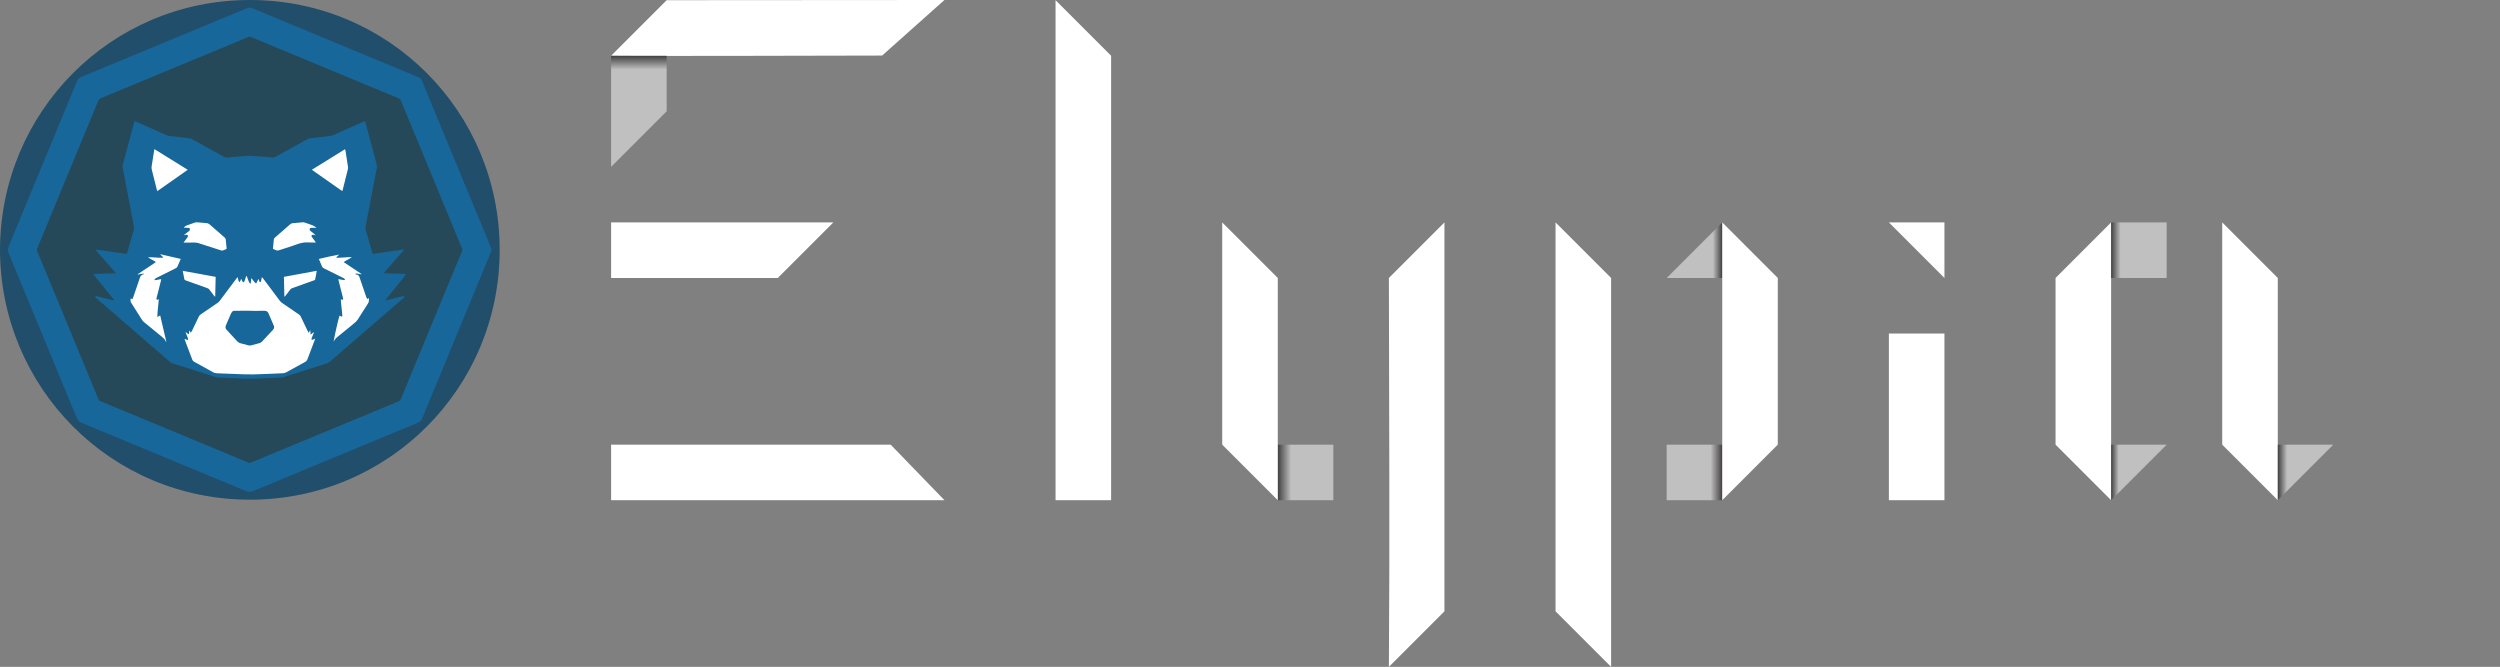 <?xml version="1.0" encoding="UTF-8" standalone="no"?>
<!-- Created with Inkscape (http://www.inkscape.org/) -->

<svg
  xmlns:dc="http://purl.org/dc/elements/1.1/"
  xmlns:cc="http://creativecommons.org/ns#"
  xmlns:rdf="http://www.w3.org/1999/02/22-rdf-syntax-ns#"
  xmlns="http://www.w3.org/2000/svg"
  xmlns:sodipodi="http://sodipodi.sourceforge.net/DTD/sodipodi-0.dtd"
  xmlns:inkscape="http://www.inkscape.org/namespaces/inkscape"
  width="399.6mm"
  height="106.591mm"
  inkscape:version="0.92.3 (2405546, 2018-03-11)"
  sodipodi:docname="Elypia Logo with Text.svg"
  version="1.1"
  viewBox="0 0 399.6 106.591"
  id="svg1071"
  inkscape:export-filename="/home/seth/Downloads/Elypia/Elypia Logo with Text.png"
  inkscape:export-xdpi="384"
  inkscape:export-ydpi="384">
  <rect x="0" y="0" width="399.6" height="106.591" fill="#808080" stroke="none"/>
  <defs
     id="defs998">
    <linearGradient
       id="linearGradient6004"
       x1="241.28"
       x2="239.76"
       y1="225.96"
       y2="225.96"
       gradientUnits="userSpaceOnUse"
       inkscape:collect="always">
      <stop
         stop-color="#fff"
         offset="0"
         id="stop963" />
      <stop
         stop-opacity=".978"
         offset="1"
         id="stop965" />
    </linearGradient>
    <linearGradient
       id="linearGradient6018"
       x1="240.984"
       x2="239.76"
       y1="270.36"
       y2="270.36"
       gradientTransform="translate(97.68,5.6179688e-6)"
       gradientUnits="userSpaceOnUse"
       inkscape:collect="always">
      <stop
         stop-color="#fff"
         offset="0"
         id="stop968" />
      <stop
         offset="1"
         id="stop970" />
    </linearGradient>
    <linearGradient
       id="linearGradient6026"
       x1="267.897"
       x2="266.4"
       y1="270.36"
       y2="270.36"
       gradientUnits="userSpaceOnUse"
       inkscape:collect="always">
      <stop
         stop-color="#fff"
         offset="0"
         id="stop973" />
      <stop
         offset="1"
         id="stop975" />
    </linearGradient>
    <linearGradient
       id="linearGradient6034"
       x1="176.11"
       x2="177.6"
       y1="225.96"
       y2="225.96"
       gradientTransform="translate(97.68,5.6179688e-6)"
       gradientUnits="userSpaceOnUse"
       inkscape:collect="always">
      <stop
         stop-color="#fff"
         offset="0"
         id="stop978" />
      <stop
         offset="1"
         id="stop980" />
    </linearGradient>
    <linearGradient
       id="linearGradient6042"
       x1="175.748"
       x2="177.6"
       y1="270.36"
       y2="270.36"
       gradientUnits="userSpaceOnUse"
       inkscape:collect="always">
      <stop
         stop-color="#fff"
         offset="0"
         id="stop983" />
      <stop
         stop-color="#080000"
         offset="1"
         id="stop985" />
    </linearGradient>
    <linearGradient
       id="linearGradient6050"
       x1="108.693"
       x2="106.56"
       y1="270.36"
       y2="270.36"
       gradientTransform="translate(97.68,5.6179688e-6)"
       gradientUnits="userSpaceOnUse"
       inkscape:collect="always">
      <stop
         stop-color="#fff"
         offset="0"
         id="stop988" />
      <stop
         offset="1"
         id="stop990" />
    </linearGradient>
    <linearGradient
       id="linearGradient6058"
       x1="-1.3419588e-16"
       x2="0"
       y1="201.512"
       y2="199.32"
       gradientUnits="userSpaceOnUse"
       inkscape:collect="always">
      <stop
         stop-color="#fff"
         offset="0"
         id="stop993" />
      <stop
         stop-color="#030000"
         offset="1"
         id="stop995" />
    </linearGradient>
  </defs>
  <sodipodi:namedview
     id="base"
     bordercolor="#666666"
     borderopacity="1.0"
     inkscape:current-layer="g1069"
     inkscape:cx="599.58464"
     inkscape:cy="249.77002"
     inkscape:document-units="mm"
     inkscape:pagecheckerboard="true"
     inkscape:pageopacity="0"
     inkscape:pageshadow="2"
     inkscape:window-height="1043"
     inkscape:window-maximized="1"
     inkscape:window-width="1869"
     inkscape:window-x="1971"
     inkscape:window-y="0"
     inkscape:zoom="0.70710678"
     pagecolor="#1b1b00"
     showgrid="true"
     units="mm">
    <inkscape:grid
       color="#ff0045"
       opacity=".192"
       empcolor="#3fffff"
       empopacity="0.11"
       empspacing="0"
       enabled="true"
       originx="0"
       spacingx="8.88"
       spacingy="8.88"
       type="xygrid"
       units="mm"
       visible="true"
       id="grid1000" />
  </sodipodi:namedview>
  <g
     transform="translate(0,-190.409)"
     inkscape:groupmode="layer"
     inkscape:label="Layer 1"
     id="g1069">
    <g
       transform="translate(97.68,5.6179688e-6)"
       id="g1013"
       style="fill:#ffffff">
      <path
         d="m 124.32,234.84 8.88,-8.88 v 62.16 l -8.88,8.88 c 0.155,-20.523 0.031,-41.482 0,-62.16 z"
         inkscape:connector-curvature="0"
         sodipodi:nodetypes="ccccc"
         id="path1005"
         style="stroke-width:0.072" />
      <path
         d="m 150.96,225.96 8.88,8.88 v 62.16 l -8.88,-8.88 z"
         inkscape:connector-curvature="0"
         sodipodi:nodetypes="ccccc"
         id="path1007"
         style="stroke-width:0.072" />
      <path
         d="m 0,261.48 h 44.682 l 8.598,8.88 L 0,270.36 Z"
         inkscape:connector-curvature="0"
         sodipodi:nodetypes="ccccc"
         id="path1009"
         style="stroke-width:0.072" />
      <path
         d="m 71.04,190.44 8.88,8.88 3e-6,71.04 h -8.88 z"
         inkscape:connector-curvature="0"
         sodipodi:nodetypes="ccccc"
         id="path1011"
         style="stroke-width:0.07" />
    </g>
    <path
       d="m 204.24,261.48 8.88,-4.4e-4 v 8.88 l -8.88,1e-5 z"
       inkscape:connector-curvature="0"
       sodipodi:nodetypes="ccccc"
       id="path1015"
       style="opacity:0.5;fill:url(#linearGradient6050)" />
    <path
       d="m 275.285,225.96 -1.8e-4,8.88 h -8.88 z"
       inkscape:connector-curvature="0"
       sodipodi:nodetypes="cccc"
       id="path1017"
       style="opacity:0.5;fill:url(#linearGradient6034);stroke-width:0.073" />
    <g
       transform="translate(97.68,5.6179688e-6)"
       id="g1033"
       style="fill:#ffffff">
      <path
         d="m 204.24,243.72 h 8.88 l 1.2e-4,26.64 h -8.88 z"
         inkscape:connector-curvature="0"
         id="path1019"
         style="stroke-width:0.066" />
      <path
         d="m 239.76,225.96 v 44.4 l -8.88,-8.88 v -26.64 z"
         inkscape:connector-curvature="0"
         sodipodi:nodetypes="ccccc"
         id="path1021"
         style="stroke-width:0.068" />
      <path
         d="m 257.52,225.96 8.88,8.88 2.4e-4,35.52 c 0,0 -8.88,-8.88 -8.88,-8.88 z"
         inkscape:connector-curvature="0"
         sodipodi:nodetypes="ccccc"
         id="path1023"
         style="stroke-width:0.068" />
      <path
         d="m 0,225.96 h 35.52 l -8.88,8.88 H 0 Z"
         inkscape:connector-curvature="0"
         sodipodi:nodetypes="ccccc"
         id="path1025"
         style="stroke-width:0.072" />
      <path
         d="m 204.24,225.96 8.88,3.7e-4 v 8.88 z"
         inkscape:connector-curvature="0"
         id="path1027"
         style="stroke-width:0.073" />
      <path
         d="m 8.88,190.44 44.4,-0.031 -9.962,8.88 C 43.318,199.289 0,199.405 0,199.32 Z"
         inkscape:connector-curvature="0"
         sodipodi:nodetypes="ccccc"
         id="path1029"
         style="stroke-width:0.072" />
      <path
         d="m 97.679,225.96 8.881,8.88 1e-5,35.52 -8.88,-8.88 z"
         inkscape:connector-curvature="0"
         sodipodi:nodetypes="ccccc"
         id="path1031"
         style="stroke-width:0.068" />
    </g>
    <g
       transform="translate(97.68,5.6179688e-6)"
       id="g1045">
      <g
         id="g1041"
         style="stroke-width:0.073">
        <path
           d="M 177.601,270.36 H 168.72 v -8.88 h 8.88 z"
           inkscape:connector-curvature="0"
           sodipodi:nodetypes="ccccc"
           id="path1035"
           style="opacity:0.5;fill:url(#linearGradient6042)" />
        <path
           d="m 266.4,261.48 h 8.88 l -8.88,8.88 z"
           inkscape:connector-curvature="0"
           sodipodi:nodetypes="cccc"
           id="path1037"
           style="opacity:0.5;fill:url(#linearGradient6026)" />
        <path
           d="m 239.76,225.96 8.879,-2.9e-4 4.5e-4,8.88 h -8.88 z"
           inkscape:connector-curvature="0"
           sodipodi:nodetypes="ccccc"
           id="path1039"
           style="opacity:0.5;fill:url(#linearGradient6004)" />
      </g>
      <path
         d="m 8.88,199.32 4.268e-4,8.88 L 0,217.08 v -17.76 z"
         inkscape:connector-curvature="0"
         sodipodi:nodetypes="ccccc"
         id="path1043"
         style="opacity:0.5;fill:url(#linearGradient6058)" />
    </g>
    <path
       d="m 275.285,225.96 8.875,8.88 v 26.64 l -8.875,8.88 z"
       inkscape:connector-curvature="0"
       sodipodi:nodetypes="ccccc"
       id="path1047"
       style="fill:#ffffff;stroke-width:0.068" />
    <path
       d="m 337.445,261.48 h 8.88 l -8.88,8.88 c 0,0 -1.5e-4,-8.88 0,-8.88 z"
       inkscape:connector-curvature="0"
       sodipodi:nodetypes="cccc"
       id="path1049"
       style="opacity:0.5;fill:url(#linearGradient6018);stroke-width:0.073" />
    <g
       transform="matrix(0.039,0,0,0.039,0,190.407)"
       id="g1067"
       style="enable-background:new">
      <ellipse
         cx="1017.083"
         cy="1024.781"
         rx="897.426"
         ry="891.29"
         id="ellipse1051"
         style="fill:#254958;stroke-width:1.037" />
      <path
         d="m 138.97,1024.306 c 0.888,-488.561 393.39,-884.831 884.458,-885.285 488.375,-0.455 885.405,392.217 885.578,884.725 0.174,492.134 -396.243,885.418 -885.018,885.284 -491.121,-0.129 -883.805,-396.177 -885.018,-884.725 M 0,1024.082 c 1.275,563.666 453.415,1023.894 1024.174,1023.921 568.306,0.025 1023.801,-457.362 1023.774,-1024.028 C 2047.924,457.43 1592.547,-0.039 1024.081,0.055 452.989,0.145 1.2,460.71 0,1024.082"
         inkscape:connector-curvature="0"
         id="path1053"
         style="fill:#214e6a;stroke-width:1.333" />
      <path
         d="m 590.252,589.503 596.585,119.066 283.26,-146.636 12.533,512.614 65.173,214.315 -327.125,228.101 -86.481,25.067 -240.634,-1.253 -221.834,-90.24 -189.249,-187.995 116.56,-448.695 z"
         inkscape:connector-curvature="0"
         id="path1055"
         style="fill:#ffffff;stroke:#000000;stroke-width:1px" />
      <g
         transform="matrix(1.333,0,0,-1.333,0,2048)"
         id="g1065"
         style="fill:#17679a">
        <path
           d="m 561.81,703.64 c 1.796,-9.174 3.437,-17.334 4.969,-25.515 0.442,-2.359 2.047,-3.165 4.027,-3.873 22.356,-7.991 44.679,-16.077 67.07,-23.968 2.412,-0.851 4.139,-1.994 5.633,-4.024 4.259,-5.787 8.689,-11.45 13.086,-17.135 1.266,-1.637 2.647,-3.183 3.975,-4.772 0.37,0.144 0.741,0.287 1.111,0.431 0.452,20.027 0.905,40.055 1.363,60.344 -33.954,6.232 -67.176,12.539 -101.24,18.513 m 312.49,-78.841 c 0.408,-0.146 0.816,-0.291 1.224,-0.436 1.247,1.515 2.535,2.998 3.732,4.551 4.511,5.855 8.913,11.795 13.537,17.559 1.169,1.457 2.839,2.842 4.567,3.472 18.002,6.561 36.065,12.956 54.107,19.407 5.626,2.013 11.242,4.053 17.024,6.139 1.918,9.233 4.19,18.204 5.308,28.212 -34.126,-6.283 -67.389,-12.408 -100.89,-18.577 0.476,-20.574 0.936,-40.45 1.395,-60.327 m -35.147,146.43 c 3.148,-1.35 5.989,-2.323 8.584,-3.744 3.422,-1.872 6.61,-1.793 10.28,-0.551 13.818,4.676 27.73,9.072 41.613,13.553 10.459,3.376 20.722,8.034 31.449,9.71 10.737,1.678 21.941,0.363 32.94,0.358 0.6,-6e-4 1.202,-0.04 1.799,-0.003 1.501,0.092 3,0.217 5.207,0.382 -1.005,1.559 -1.574,2.556 -2.253,3.474 -3.21,4.342 -6.478,8.641 -9.666,12.999 -1.397,1.909 -2.191,4.337 -0.251,5.963 1.26,1.056 3.626,1.26 5.422,1.086 2.084,-0.203 4.089,-1.239 6.128,-1.913 -2.124,2.897 -4.732,4.978 -7.348,7.048 -2.979,2.359 -5.994,4.674 -8.937,7.075 -1.869,1.523 -2.604,3.549 -1.927,5.9 0.717,2.488 2.705,3.322 5.061,3.448 1.596,0.086 3.2,0.038 4.799,0.04 3.068,0.004 6.135,0.002 9.203,0.002 2.913,-0.286 1.113,0.915 0.322,1.405 -3.344,2.01 -6.492,4.515 -10.072,5.927 -8.174,3.223 -16.543,5.96 -24.873,8.773 -1.66,0.561 -3.527,0.936 -5.253,0.801 -10.764,-0.838 -21.523,-1.751 -32.258,-2.881 -2.042,-0.215 -4.361,-1.056 -5.893,-2.373 -16.224,-13.957 -32.344,-28.035 -48.389,-42.198 -1.376,-1.214 -2.672,-3.191 -2.877,-4.946 -1.111,-9.516 -1.867,-19.075 -2.811,-29.335 m -273.8,20.681 c -1.723,-1.755 -1.723,-1.155 0.535,-1.354 1.93,0 3.861,-0.008 5.792,0.001 9.198,0.049 18.398,0.254 27.592,0.079 3.53,-0.067 7.188,-0.543 10.543,-1.607 22.848,-7.25 45.623,-14.73 68.45,-22.051 2.014,-0.646 4.446,-1.403 6.303,-0.842 4.134,1.248 8.025,3.298 12.294,5.141 -0.918,9.383 -1.944,18.304 -2.589,27.253 -0.25,3.466 -1.532,5.844 -4.153,8.098 -15.161,13.034 -30.265,26.14 -45.186,39.447 -3.211,2.864 -6.623,4.145 -10.722,4.466 -9.564,0.748 -19.114,1.688 -28.682,2.358 -2.122,0.149 -4.411,-0.161 -6.433,-0.833 -8.153,-2.705 -16.253,-5.574 -24.326,-8.508 -3.861,-1.403 -7.076,-3.844 -9.992,-6.919 4.555,-0.58 8.896,-0.562 13.236,-0.588 2.542,-0.014 4.836,-0.594 5.728,-3.366 0.846,-2.627 -0.175,-4.699 -2.228,-6.327 -4.072,-3.23 -8.186,-6.409 -12.249,-9.651 -1.388,-1.107 -2.674,-2.342 -4.006,-3.518 2.798,0.091 5.005,1.199 7.308,1.456 1.548,0.173 3.855,-0.388 4.676,-1.482 0.812,-1.081 0.546,-3.352 0.083,-4.899 -0.434,-1.451 -1.721,-2.657 -2.676,-3.938 -3.088,-4.146 -6.196,-8.278 -9.297,-12.415 m 393.49,222.51 c 31.428,-22.078 62.271,-43.745 93.381,-65.599 0.624,1.528 1.112,2.408 1.35,3.352 5.432,21.503 10.873,43.004 16.189,64.534 0.506,2.05 0.528,4.35 0.214,6.45 -2.505,16.801 -5.131,33.584 -7.775,50.365 -0.201,1.269 -0.817,2.473 -1.393,4.151 -34.011,-21.099 -67.608,-41.94 -101.97,-63.254 m -475.24,-65.729 c 31.314,22 62.108,43.634 93.566,65.735 -34.566,21.435 -68.28,42.342 -102.35,63.473 -0.377,-1.624 -0.598,-2.372 -0.72,-3.135 -2.715,-16.968 -5.511,-33.925 -8.034,-50.922 -0.424,-2.862 -0.08,-6.001 0.615,-8.839 4.889,-19.987 9.956,-39.932 14.99,-59.883 0.474,-1.877 1.113,-3.712 1.938,-6.428 m 559.59,-194.96 c -21.179,-3.898 -41.96,-8.141 -62.845,-13.506 3.311,-7.83 6.387,-14.769 9.168,-21.823 1.328,-3.368 3.37,-5.523 6.678,-7.139 19.038,-9.303 37.966,-18.83 56.93,-28.285 1.43,-0.713 2.898,-1.37 4.253,-2.208 2.137,-1.322 5.626,-6.455 0.637,-5.523 -5.781,0.929 -11.55,1.855 -17.865,2.869 0.566,-2.587 0.897,-4.329 1.331,-6.047 4.259,-16.856 8.525,-33.712 12.821,-50.558 0.645,-2.527 1.73,-5.051 -1.319,-7.25 -1.508,0.634 -3.13,1.317 -5.15,2.167 0.109,-2.199 0.12,-3.795 0.277,-5.376 1.352,-13.527 2.751,-27.049 4.086,-40.578 0.262,-2.649 1.305,-5.526 -1.681,-7.947 -2.209,1.296 -4.358,2.556 -6.547,3.841 -3.376,-8.988 -18.472,-75.543 -17.949,-80.807 3.719,10.469 12.097,15.259 19.258,21.176 15.416,12.74 31.029,25.244 46.382,38.061 3.308,2.762 6.319,6.134 8.666,9.746 10.24,15.76 19.9,31.903 30.379,47.499 4.043,6.017 4.125,11.879 3.287,18.307 -1.397,-1.343 -2.603,-2.503 -3.809,-3.662 -1.121,1.478 -2.329,2.9 -3.329,4.456 -0.524,0.816 -0.683,1.868 -1.007,2.813 -6.416,18.716 -12.989,37.381 -19.161,56.178 -2.032,6.186 -2.867,10.988 -10.67,12.188 -1.215,0.425 -2.401,0 -3.131,3.218 6.469,0.651 12.558,-3.186 19.448,-2.098 -18.197,12.155 -36.395,24.31 -55.252,36.905 3.242,3.742 7.889,5.117 11.772,7.513 4.16,2.566 8.468,4.887 12.713,7.315 -2.898,0.978 -5.413,0.843 -7.925,0.688 -11.576,-0.717 -23.15,-1.468 -34.73,-2.121 -1.405,-0.079 -2.839,0.363 -4.26,0.562 -0.165,0.463 -0.328,0.926 -0.492,1.389 3.011,2.679 6.023,5.359 9.034,8.038 m -599.33,-59.149 c -2.086,-1.661 -2.489,-1.312 -4.487,-2.262 -4.605,-1.451 -7.422,-4.35 -8.965,-9.028 -6.695,-20.302 -13.785,-40.473 -20.736,-60.691 -0.454,-1.322 -0.806,-2.703 -1.442,-3.934 -1.387,-2.684 -2.533,-2.654 -4.71,-0.004 -0.346,0.421 -0.633,0.89 -1.044,1.474 -1.991,-10.148 -1.996,-10.151 3.051,-18.131 10.259,-16.22 20.462,-32.476 30.849,-48.613 1.801,-2.799 4.107,-5.435 6.668,-7.554 17.562,-14.532 35.221,-28.949 52.927,-43.305 5.301,-4.298 10.684,-8.422 13.266,-15.088 0.253,-0.655 0.981,-1.127 2.398,-2.682 -6.546,27.996 -12.798,54.737 -19.136,81.844 -2.93,-1.612 -5.197,-2.858 -8.767,-4.822 0.244,19.356 3.493,37.009 4.49,55.104 -1.95,-1.01 -3.618,-1.873 -5.289,-2.738 -3.138,2.814 -1.655,5.784 -0.957,8.563 4.282,17.052 8.648,34.084 12.955,51.129 0.31,1.226 0.381,2.511 0.616,4.134 -1.755,-0.158 -2.938,-0.176 -4.087,-0.383 -3.735,-0.673 -7.438,-1.579 -11.197,-2.027 -1.059,-0.126 -5.236,-0.876 -5.478,-0.055 -0.279,0.947 2.84,4.289 3.714,5.095 1.133,1.045 2.756,1.57 4.185,2.282 19.139,9.54 38.304,19.029 57.389,28.676 1.999,1.01 4.247,2.611 5.15,4.52 3.663,7.743 6.847,15.712 10.524,24.341 -21.162,4.837 -41.86,9.567 -63.076,14.417 2.13,-4.66 7.575,-5.454 9.103,-10.899 -16.034,-0.55 -31.417,2.119 -46.954,1.511 4.027,-2.899 8.266,-5.083 12.302,-7.595 3.883,-2.416 8.596,-3.718 11.777,-7.556 -18.885,-12.598 -37.178,-24.801 -55.471,-37.004 0.197,-0.402 0.396,-0.804 0.593,-1.205 3.274,0.724 6.517,1.745 9.831,2.09 3.265,0.34 6.119,1.134 10.005,0.394 m 123.58,-199.93 c 0.532,-2.007 0.759,-3.325 1.225,-4.551 7.589,-19.989 15.264,-39.947 22.762,-59.97 1.076,-2.875 2.873,-4.533 5.449,-5.941 19.291,-10.551 38.58,-21.111 57.742,-31.894 4.355,-2.45 8.757,-3.455 13.669,-3.611 18.786,-0.6 37.561,-1.519 56.346,-2.139 17.583,-0.581 35.189,-1.624 52.758,-1.236 30.981,0.681 61.944,2.238 92.906,3.613 3.065,0.137 6.369,1.015 9.063,2.471 19.868,10.746 39.584,21.773 59.416,32.584 2.984,1.627 4.873,3.677 6.081,6.905 7.354,19.651 14.904,39.228 22.368,58.838 0.541,1.421 0.927,2.902 1.763,5.557 -2.927,-1.364 -4.771,-2.459 -6.763,-3.07 -1.348,-0.413 -2.905,-0.145 -4.368,-0.182 0,1.31 -0.315,2.724 0.072,3.909 0.864,2.651 2.092,5.183 3.149,7.773 1.557,3.82 3.092,7.648 4.637,11.472 -2.191,-0.708 -3.592,-1.99 -5.06,-3.191 -1.426,-1.167 -2.919,-2.251 -5.589,-4.294 -0.453,5.452 -0.778,9.361 -1.157,13.911 -1.555,-2.832 -2.724,-4.964 -4.574,-8.335 -1.78,2.937 -3.006,4.632 -3.9,6.488 -6.936,14.405 -13.843,28.827 -20.669,43.286 -1.228,2.601 -2.792,4.646 -5.237,6.297 -17.399,11.746 -34.752,23.562 -52.01,35.515 -2.723,1.886 -5.261,4.295 -7.256,6.937 -16.987,22.502 -33.823,45.116 -50.722,67.684 -1.115,1.489 -2.367,2.874 -4.254,5.151 -0.917,-4.066 -1.597,-6.936 -2.205,-9.819 -0.421,-1.995 -0.582,-4.697 -2.983,-5.897 -3.001,0.6 -3,3.691 -3.717,5.414 -0.558,1.339 -1.029,2.714 -1.756,4.651 -2.565,-5.18 -4.745,-9.581 -7.134,-14.405 -6.671,4.474 -9.224,11.687 -15.063,16.617 -1.496,-5.868 0.179,-11.659 -2.429,-16.593 -0.512,-1.086 -1.387,-0.166 -1.54,0.023 -5.581,6.897 -6.032,16.135 -10.73,24 -0.605,-1.013 -1.124,-1.611 -1.351,-2.305 -1.556,-4.747 -2.952,-9.549 -4.624,-14.252 -0.485,-1.364 -1.7,-2.469 -2.58,-3.692 -1.358,1.005 -3.128,1.744 -3.983,3.073 -1.466,2.278 -2.361,4.923 -3.91,8.324 -0.847,-2.76 -1.167,-4.563 -1.954,-6.131 -0.645,-1.285 -1.652,-3.523 -2.853,-4.724 -2.401,1.801 -2.886,2.972 -3.304,4.904 -0.705,3.256 -1.558,6.481 -2.601,10.752 -1.907,-2.358 -3.294,-3.964 -4.563,-5.658 -16.774,-22.411 -33.508,-44.853 -50.333,-67.226 -1.648,-2.192 -3.586,-4.343 -5.821,-5.889 -17.433,-12.051 -34.937,-24 -52.512,-35.844 -2.94,-1.981 -4.971,-4.327 -6.47,-7.545 -6.669,-14.311 -13.523,-28.537 -20.378,-42.76 -0.888,-1.843 -2.176,-3.494 -3.885,-6.19 -1.768,3.01 -2.903,4.943 -4.116,7.009 -2,-3.653 0.609,-8.171 -2.842,-11.942 -3.004,2.436 -5.819,4.719 -9.175,7.44 1.624,-8.875 7.815,-15.664 7.921,-25.384 -4.104,1.525 -7.139,2.653 -10.957,4.071 m 578.56,261.12 c 31.702,4.163 63.079,9.439 94.608,13.514 0.283,-0.464 0.567,-0.929 0.85,-1.393 -1.046,-1.494 -1.96,-3.103 -3.156,-4.465 -18.094,-20.587 -36.228,-41.139 -54.339,-61.71 -1.268,-1.44 -2.433,-2.971 -4.25,-5.202 2.454,-0.216 3.952,-0.427 5.455,-0.466 18.399,-0.491 36.798,-0.93 55.196,-1.463 2.278,-0.065 4.544,-0.602 7.622,-1.034 -2.622,-6.071 -6.91,-9.784 -10.205,-14.155 -3.371,-4.47 -7.003,-8.743 -10.52,-13.103 -3.517,-4.359 -7.034,-8.719 -10.55,-13.08 -3.515,-4.361 -7.027,-8.725 -10.542,-13.085 -3.516,-4.361 -7.037,-8.717 -10.548,-13.082 -3.491,-4.339 -6.972,-8.685 -11.237,-14.001 2.539,0.328 3.988,0.378 5.367,0.713 14.762,3.589 29.512,7.224 44.266,10.845 1.942,0.477 3.866,1.122 5.837,1.34 1.037,0.114 2.159,-0.529 3.242,-0.831 -0.343,-1.214 -0.369,-2.689 -1.101,-3.587 -1.248,-1.528 -2.934,-2.699 -4.448,-4.007 -73.557,-63.584 -147.15,-127.13 -220.6,-190.84 -4.667,-4.047 -9.573,-6.744 -15.412,-8.584 -43.085,-13.584 -86.093,-27.412 -129.16,-41.071 -2.801,-0.888 -5.832,-1.298 -8.78,-1.431 -25.779,-1.157 -51.576,-1.951 -77.341,-3.353 -22.046,-1.199 -43.988,0.708 -65.971,1.358 -16.195,0.479 -32.382,1.259 -48.568,2.01 -2.553,0.118 -5.179,0.474 -7.605,1.243 -44.208,14.019 -88.374,28.167 -132.6,42.125 -4.546,1.435 -8.068,3.93 -11.581,6.988 -26.86,23.381 -53.844,46.619 -80.786,69.905 -47.527,41.077 -95.058,82.151 -142.55,123.27 -1.7,1.472 -4.961,2.749 -3.725,5.46 1.52,3.332 4.638,0.973 6.897,0.44 15.37,-3.623 30.695,-7.438 46.042,-11.163 1.455,-0.354 2.958,-0.51 5.853,-0.995 -21.644,27.265 -42.927,53.065 -63.681,79.275 0.241,0.498 0.483,0.995 0.724,1.492 2.441,0.328 4.874,0.878 7.323,0.95 18.197,0.532 36.397,0.966 54.596,1.446 1.527,0.04 3.051,0.203 5.604,0.38 -1.725,2.172 -2.842,3.713 -4.093,5.135 -17.974,20.426 -35.975,40.828 -53.937,61.265 -1.347,1.533 -2.444,3.284 -3.293,5.536 8.249,0.614 15.926,-1.354 23.687,-2.336 7.933,-1.004 15.835,-2.254 23.75,-3.401 7.717,-1.119 15.434,-2.235 23.149,-3.368 7.897,-1.161 15.792,-2.343 24.053,-3.57 0.67,1.625 1.39,2.995 1.813,4.452 6.8,23.42 13.628,46.832 20.24,70.306 0.772,2.741 0.863,5.937 0.332,8.744 -11.456,60.497 -23.037,120.97 -34.634,181.44 -0.615,3.209 -0.536,6.221 0.33,9.432 11.647,43.235 23.175,86.502 34.75,129.76 0.347,1.296 0.87,2.545 1.46,4.247 1.753,-0.622 3.233,-1.037 4.623,-1.657 30.5,-13.589 60.969,-27.25 91.511,-40.742 3.416,-1.509 7.18,-2.56 10.884,-3.03 21.224,-2.694 42.487,-5.083 63.712,-7.773 2.46,-0.311 4.889,-1.624 7.122,-2.853 32.054,-17.659 64.097,-35.341 96.068,-53.152 3.659,-2.038 7.189,-2.936 11.385,-2.568 18.527,1.628 37.103,2.749 55.607,4.591 13.877,1.382 27.565,-0.355 41.312,-1.297 13.567,-0.93 27.125,-2.031 40.665,-3.284 4.183,-0.387 7.73,0.466 11.399,2.511 31.793,17.718 63.689,35.253 95.497,52.945 3.572,1.988 7.168,3.106 11.252,3.566 20.863,2.351 41.703,4.907 62.529,7.574 2.91,0.373 5.802,1.508 8.513,2.712 30.7,13.633 61.362,27.349 92.037,41.037 1.077,0.48 2.177,0.909 3.582,1.493 0.699,-1.132 1.547,-1.999 1.82,-3.02 11.574,-43.251 23.058,-86.527 34.691,-129.76 1.069,-3.975 1.212,-7.677 0.431,-11.72 -11.508,-59.673 -22.877,-119.37 -34.351,-179.05 -0.737,-3.832 -0.677,-7.407 0.433,-11.196 6.635,-22.636 13.09,-45.325 19.618,-67.992 0.49,-1.7 1.089,-3.37 1.822,-5.622"
           inkscape:connector-curvature="0"
           id="path1057" />
        <path
           d="m 768.76,580.69 c 14.598,0 29.206,-0.333 43.789,0.144 7.012,0.229 10.831,-2.951 13.362,-8.749 3.278,-7.511 6.477,-15.056 9.706,-22.588 2.047,-4.777 4.044,-9.576 6.141,-14.331 1.999,-4.532 1.307,-8.686 -1.951,-12.239 -11.489,-12.531 -22.991,-25.055 -34.724,-37.356 -1.948,-2.042 -4.925,-3.461 -7.691,-4.299 -8.411,-2.547 -16.912,-4.835 -25.465,-6.856 -2.596,-0.613 -5.594,-0.523 -8.204,0.098 -8.356,1.989 -16.603,4.428 -24.92,6.589 -3.608,0.938 -6.554,2.746 -9.078,5.49 -10.831,11.779 -21.704,23.518 -32.619,35.218 -3.96,4.245 -5.016,8.724 -2.556,14.234 5.134,11.498 9.943,23.14 14.953,34.694 0.787,1.816 1.909,3.488 2.901,5.214 1.99,3.461 4.949,4.792 8.968,4.776 12.6,-0.048 25.201,0.162 37.802,0.259 3.196,0.025 6.392,0.004 9.588,0.004 v -0.303"
           inkscape:connector-curvature="0"
           id="path1059" />
        <g
           transform="matrix(0.618,0,0,0.619,767.36,112.63)"
           id="g1063">
          <path
             d="M 0,0 C 2.627,0.986 5.448,1.955 8.199,3.093 52.83,21.549 97.455,40.02 142.079,58.5 c 199.4,82.589 398.8,165.21 598.26,247.67 6.325,2.615 10.102,6.342 12.723,12.733 25.644,62.561 51.586,125 77.464,187.46 75.089,181.24 150.16,362.49 225.39,543.68 2.623,6.314 2.812,11.66 0.151,18.037 -30.649,73.468 -61.044,147.04 -91.515,220.58 -70.505,170.16 -141.06,340.3 -211.36,510.55 -2.821,6.831 -6.888,10.536 -13.518,13.235 -37.636,15.319 -75.11,31.038 -112.65,46.59 -206.17,85.407 -412.35,170.78 -618.46,256.32 -6.067,2.518 -11.136,2.388 -17.116,-0.122 -43.306,-18.169 -86.737,-36.038 -130.12,-54.015 -200.01,-82.871 -400,-165.79 -600.09,-248.46 -7.415,-3.064 -11.687,-7.368 -14.681,-14.722 -19.717,-48.432 -39.835,-96.701 -59.845,-145.01 -60.415,-145.86 -120.84,-291.72 -181.26,-437.57 -20.395,-49.234 -40.71,-98.502 -61.3,-147.65 -2.494,-5.954 -2.864,-11.075 -0.079,-17 4.247,-9.033 7.758,-18.412 11.583,-27.644 47.44,-114.46 94.901,-228.92 142.31,-343.39 49.962,-120.63 99.917,-241.26 149.7,-361.96 2.382,-5.776 5.904,-9.014 11.546,-11.278 22.256,-8.928 44.367,-18.217 66.524,-27.394 129.86,-53.787 259.71,-107.58 389.57,-161.38 C -192.38,79.515 -100.074,41.254 -7.754,3.01 -5.295,1.992 -2.789,1.087 0.014,0.006 m 1204.4,1058.8 c -1.987,-5.696 -3.396,-10.477 -5.292,-15.057 -47.378,-114.49 -94.809,-228.96 -142.23,-343.43 -65.9,-159.09 -131.88,-318.16 -197.52,-477.35 -4.678,-11.344 -11.621,-18.397 -22.935,-23.074 -273.34,-112.99 -546.61,-226.17 -819.77,-339.59 -11.71,-4.862 -21.863,-4.639 -33.462,0.176 -272.87,113.26 -545.82,226.32 -818.87,339.15 -11.67,4.822 -18.88,11.955 -23.708,23.636 -112.97,273.35 -226.17,546.6 -339.58,819.77 -4.719,11.368 -4.537,21.246 0.153,32.545 113.52,273.48 226.81,547.06 339.96,820.7 4.386,10.607 11.008,17.287 21.678,21.698 274.26,113.39 548.44,226.96 822.54,340.74 11.142,4.625 20.685,3.641 31.543,-0.867 271.94,-112.89 543.99,-225.52 816.02,-338.2 1.539,-0.638 3.032,-1.419 4.617,-1.904 10.693,-3.275 16.962,-10.465 21.157,-20.836 17.108,-42.301 34.754,-84.385 52.219,-126.54 95.739,-231.1 191.49,-462.19 287.18,-693.31 2.515,-6.075 4.307,-12.449 6.286,-18.246"
             inkscape:connector-curvature="0"
             id="path1061"
             style="fill:#17679a" />
        </g>
      </g>
    </g>
  </g>
</svg>
